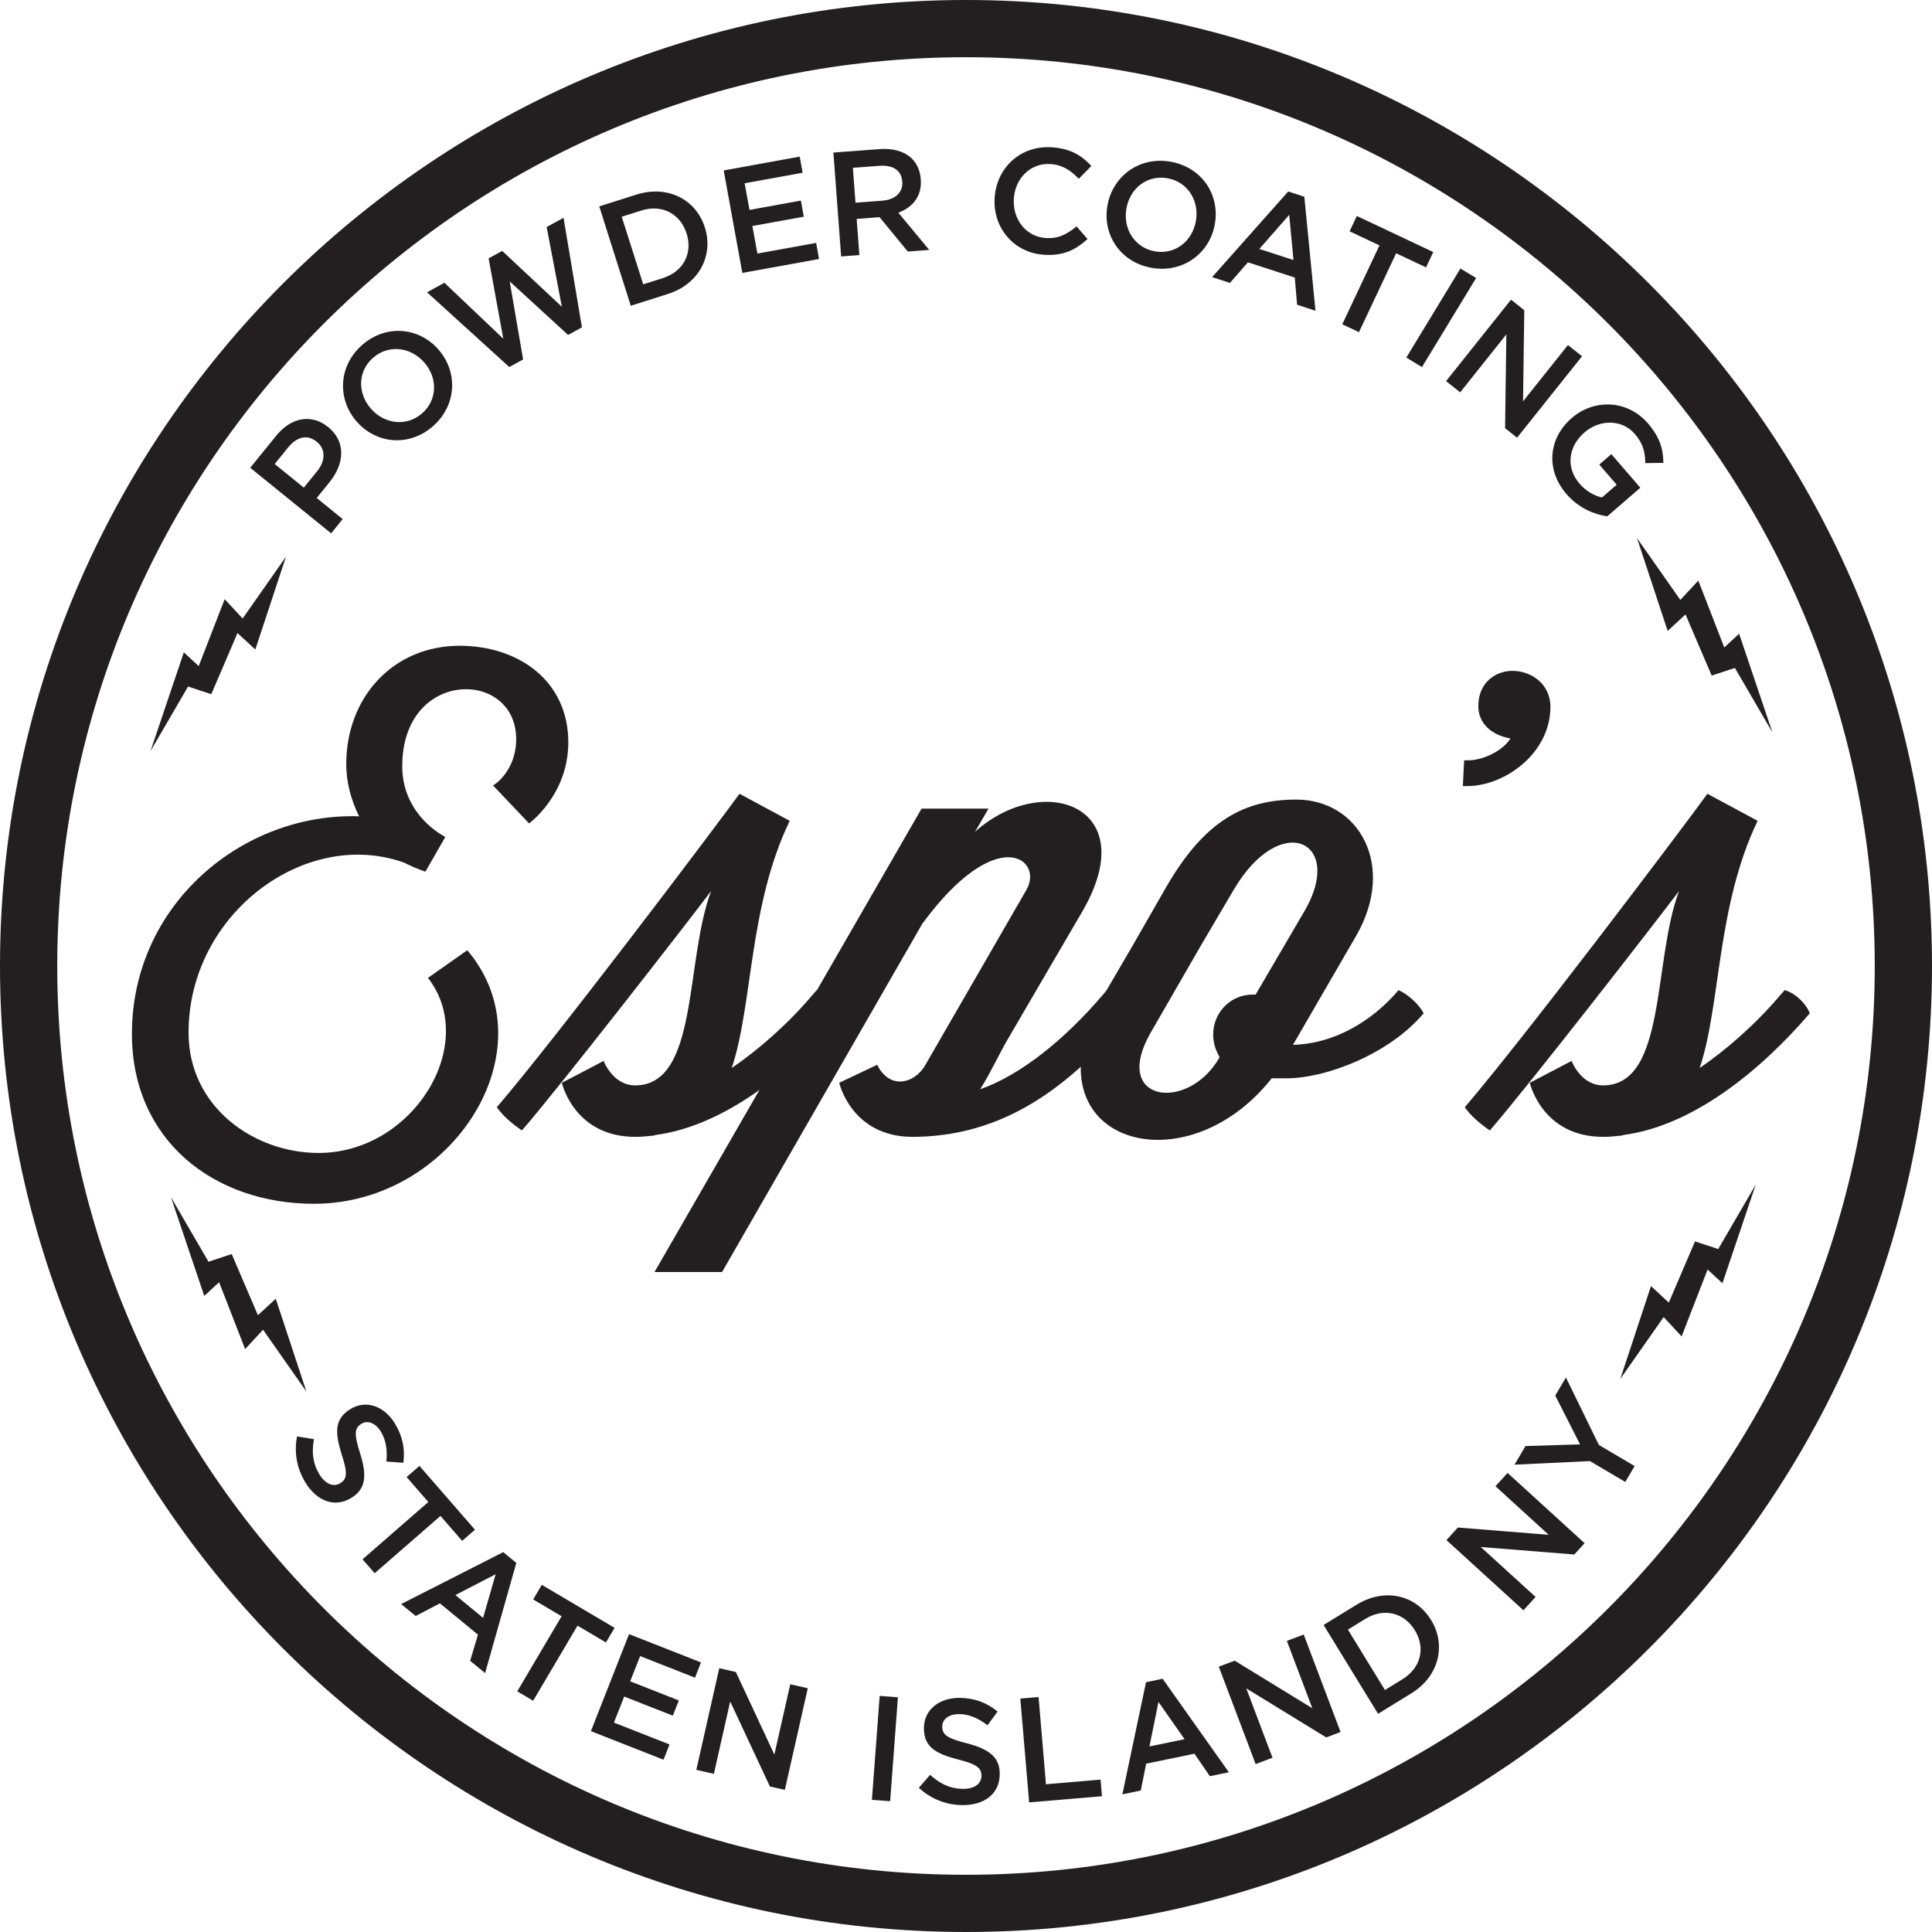 <?xml version="1.0" encoding="utf-8"?>
<!-- Generator: Adobe Illustrator 16.0.0, SVG Export Plug-In . SVG Version: 6.00 Build 0)  -->
<!DOCTYPE svg PUBLIC "-//W3C//DTD SVG 1.1//EN" "http://www.w3.org/Graphics/SVG/1.1/DTD/svg11.dtd">
<svg version="1.1" id="Layer_1" xmlns="http://www.w3.org/2000/svg" xmlns:xlink="http://www.w3.org/1999/xlink" x="0px" y="0px"
	 width="400px" height="400px" viewBox="0 0 400 400" enable-background="new 0 0 400 400" xml:space="preserve">
<g>
	<path fill="#231F20" d="M199.998,400C89.723,400,0,310.276,0,199.992C0,89.717,89.723,0,199.998,0
		c110.278,0,200,89.717,200,199.992C399.998,310.276,310.276,400,199.998,400z M199.998,11.847
		c-103.746,0-188.146,84.406-188.146,188.146c0,103.756,84.4,188.16,188.146,188.16c103.748,0,188.149-84.404,188.149-188.16
		C388.147,96.252,303.746,11.847,199.998,11.847z"/>
	<g>
		<g>
			<path fill="#231F20" d="M61.494,297.4l3.501,0.553c-0.466,2.691-0.265,4.984,1.12,7.278c1.212,2.004,2.895,2.713,4.301,1.866
				l0.049-0.029c1.318-0.802,1.586-1.969,0.302-5.875c-1.421-4.506-1.598-7.42,1.805-9.471l0.049-0.037
				c3.169-1.908,6.946-0.595,9.162,3.071c1.625,2.687,2.097,5.317,1.726,8.095L80,302.598c0.238-2.412-0.105-4.469-1.125-6.158
				c-1.145-1.896-2.792-2.416-4.003-1.683l-0.054,0.036c-1.421,0.858-1.55,2.082-0.259,6.121c1.416,4.479,1.239,7.359-1.817,9.204
				l-0.049,0.029c-3.458,2.093-7.158,0.611-9.497-3.263C61.489,304.063,60.852,300.809,61.494,297.4z"/>
			<path fill="#231F20" d="M88.679,310.974l-4.493-5.16l2.654-2.313l11.494,13.208l-2.646,2.307l-4.496-5.158l-13.618,11.864
				l-2.514-2.883L88.679,310.974z"/>
			<path fill="#231F20" d="M104.185,321.354l2.715,2.23l-6.465,22.81l-3.092-2.542l1.611-5.414l-7.881-6.479l-5.019,2.616
				l-3.005-2.471L104.185,321.354z M100.018,334.962l2.599-9.034l-8.34,4.315L100.018,334.962z"/>
			<path fill="#231F20" d="M116.272,334.63l-5.884-3.479l1.784-3.026l15.071,8.902l-1.787,3.027l-5.887-3.481l-9.186,15.547
				l-3.291-1.943L116.272,334.63z"/>
			<path fill="#231F20" d="M130.24,338.329l14.891,5.86l-1.242,3.156l-11.359-4.469l-2.055,5.227l10.072,3.956l-1.248,3.15
				l-10.066-3.957l-2.125,5.396l11.512,4.522l-1.248,3.163l-15.03-5.917L130.24,338.329z"/>
			<path fill="#231F20" d="M148.917,345.389l3.427,0.777l7.98,17.097l3.291-14.548l3.631,0.816l-4.754,21.041l-3.092-0.697
				l-8.219-17.594l-3.384,14.972l-3.634-0.823L148.917,345.389z"/>
			<path fill="#231F20" d="M182.128,351.118l3.777,0.287l-1.61,21.511l-3.777-0.278L182.128,351.118z"/>
			<path fill="#231F20" d="M190.236,370.143l2.326-2.678c2.036,1.814,4.082,2.866,6.767,2.902c2.344,0.043,3.838-1.019,3.863-2.654
				v-0.06c0.019-1.537-0.831-2.38-4.821-3.369c-4.572-1.18-7.138-2.575-7.08-6.552v-0.056c0.055-3.696,3.174-6.205,7.463-6.146
				c3.134,0.05,5.62,1.041,7.78,2.829l-2.075,2.84c-1.921-1.48-3.854-2.284-5.82-2.313c-2.216-0.03-3.531,1.091-3.549,2.509v0.06
				c-0.031,1.666,0.944,2.423,5.056,3.471c4.548,1.174,6.892,2.847,6.837,6.42v0.06c-0.053,4.039-3.27,6.39-7.793,6.324
				C195.889,373.68,192.793,372.493,190.236,370.143z"/>
			<path fill="#231F20" d="M211.246,351.673l3.78-0.323l1.53,18.059l11.302-0.962l0.29,3.441l-15.074,1.276L211.246,351.673z"/>
			<path fill="#231F20" d="M237.271,348.285l3.439-0.718l13.712,19.361l-3.932,0.813l-3.197-4.654l-9.991,2.062l-1.114,5.554
				l-3.812,0.797L237.271,348.285z M245.252,360.076l-5.403-7.699l-1.869,9.207L245.252,360.076z"/>
			<path fill="#231F20" d="M252.336,345.065l3.293-1.243l16.075,9.857l-5.274-13.947l3.489-1.319l7.63,20.176l-2.967,1.124
				l-16.554-10.148l5.429,14.354l-3.488,1.318L252.336,345.065z"/>
			<path fill="#231F20" d="M274.031,336.435l6.854-4.208c5.778-3.544,12.208-2.031,15.378,3.146l0.036,0.049
				c3.176,5.177,1.646,11.644-4.129,15.187l-6.855,4.212L274.031,336.435z M290.365,347.667c3.857-2.367,4.783-6.516,2.58-10.111
				l-0.036-0.057c-2.203-3.597-6.358-4.697-10.218-2.33l-3.62,2.221l7.664,12.505L290.365,347.667z"/>
			<path fill="#231F20" d="M299.469,318.859l2.367-2.6l18.808,1.508l-11.021-10.055l2.507-2.756l15.947,14.542l-2.139,2.344
				l-19.357-1.55l11.344,10.337l-2.512,2.764L299.469,318.859z"/>
			<path fill="#231F20" d="M329.172,302.502l-15.608,0.743l2.274-3.851l11.293-0.354L322,288.936l2.205-3.742l6.826,13.969
				l7.407,4.369l-1.94,3.287L329.172,302.502z"/>
		</g>
		<g>
			<path fill="#231F20" d="M51.806,96.846l5.357-6.608c3.163-3.908,7.384-4.566,10.757-1.835l0.049,0.042
				c3.762,3.042,3.281,7.649,0.289,11.339l-2.688,3.324l5.378,4.365l-2.387,2.95L51.806,96.846z M65.679,97.533
				c1.805-2.228,1.684-4.626-0.06-6.035l-0.049-0.043c-1.963-1.595-4.137-1.011-5.924,1.193l-2.773,3.421l6.03,4.888L65.679,97.533z
				"/>
			<path fill="#231F20" d="M73.819,87.245l-0.036-0.042c-3.973-4.597-3.756-11.506,1.266-15.838
				c5.013-4.328,11.792-3.555,15.764,1.042l0.036,0.049c3.973,4.59,3.747,11.509-1.266,15.837
				C84.57,92.624,77.792,91.842,73.819,87.245z M87.881,75.103l-0.036-0.048c-2.743-3.174-7.33-3.817-10.568-1.01
				c-3.245,2.797-3.27,7.339-0.526,10.513l0.036,0.043c2.743,3.171,7.326,3.814,10.568,1.01
				C90.594,82.814,90.625,78.269,87.881,75.103z"/>
			<path fill="#231F20" d="M88.415,60.514l3.598-1.969l12.19,11.585l-3.041-16.64l2.815-1.541l12.35,11.563l-3.148-16.516
				l3.495-1.902l3.807,22.679l-2.864,1.571l-12.087-11.08l2.773,16.16l-2.864,1.561L88.415,60.514z"/>
			<path fill="#231F20" d="M124.067,42.727l7.673-2.429c6.469-2.052,12.343,0.971,14.178,6.76l0.019,0.054
				c1.835,5.795-1.205,11.707-7.674,13.758l-7.667,2.435L124.067,42.727z M137.222,57.583c4.316-1.376,6.219-5.18,4.94-9.207
				l-0.019-0.058c-1.278-4.024-5.037-6.1-9.362-4.73l-4.058,1.288l4.447,13.986L137.222,57.583z"/>
			<path fill="#231F20" d="M149.836,35.285l15.733-2.859l0.606,3.336l-12.008,2.179l1.005,5.519l10.641-1.933l0.605,3.336
				l-10.647,1.932l1.041,5.698l12.157-2.204l0.604,3.336l-15.883,2.879L149.836,35.285z"/>
			<path fill="#231F20" d="M172.546,31.583l9.594-0.715c2.7-0.198,4.883,0.441,6.365,1.695c1.223,1.078,1.988,2.63,2.125,4.508
				l0.006,0.061c0.262,3.534-1.702,5.814-4.651,6.897l6.411,7.716l-4.454,0.325l-5.844-7.11l-4.73,0.359l0.551,7.49l-3.772,0.284
				L172.546,31.583z M182.648,41.551c2.709-0.201,4.326-1.738,4.161-3.923l-0.006-0.056c-0.17-2.306-1.92-3.445-4.718-3.241
				l-5.507,0.414l0.542,7.217L182.648,41.551z"/>
			<path fill="#231F20" d="M205.927,40.994l0.007-0.06c0.384-6.125,5.276-10.852,11.798-10.44c3.967,0.243,6.283,1.774,8.219,3.869
				l-2.602,2.654c-1.627-1.708-3.407-2.901-5.863-3.053c-4.124-0.261-7.317,2.944-7.576,7.154l-0.006,0.067
				c-0.263,4.212,2.505,7.84,6.629,8.097c2.647,0.165,4.404-0.807,6.354-2.411l2.279,2.611c-2.386,2.197-4.944,3.524-8.971,3.268
				C209.915,52.36,205.547,47.177,205.927,40.994z"/>
			<path fill="#231F20" d="M229.285,42.544l0.014-0.061c1.067-5.975,6.571-10.16,13.101-8.998c6.521,1.175,10.194,6.928,9.12,12.906
				l-0.007,0.067c-1.07,5.968-6.581,10.153-13.104,8.991C231.886,54.28,228.214,48.522,229.285,42.544z M247.583,45.816l0.013-0.061
				c0.739-4.13-1.652-8.097-5.874-8.849c-4.217-0.752-7.761,2.088-8.496,6.212l-0.013,0.061c-0.741,4.13,1.652,8.096,5.874,8.854
				C243.3,52.786,246.842,49.94,247.583,45.816z"/>
			<path fill="#231F20" d="M266.706,39.649l3.341,1.084l2.308,23.601l-3.806-1.241l-0.478-5.625l-9.702-3.156l-3.719,4.264
				l-3.692-1.199L266.706,39.649z M267.801,53.839l-0.887-9.356l-6.182,7.061L267.801,53.839z"/>
			<path fill="#231F20" d="M285.604,50.81l-6.182-2.918l1.494-3.177l15.826,7.472l-1.496,3.175l-6.189-2.922l-7.696,16.327
				l-3.458-1.628L285.604,50.81z"/>
			<path fill="#231F20" d="M302.367,55.595l3.246,1.969l-11.21,18.44l-3.238-1.973L302.367,55.595z"/>
			<path fill="#231F20" d="M312.845,62.039l2.742,2.191l-0.258,18.866l9.296-11.658l2.919,2.319l-13.451,16.867l-2.482-1.973
				l0.265-19.423l-9.561,12.001l-2.92-2.325L312.845,62.039z"/>
			<path fill="#231F20" d="M325.398,86.567l0.048-0.043c4.572-3.954,11.465-3.802,15.723,1.114c2.463,2.85,3.188,5.288,3.217,8.194
				l-3.752,0.055c-0.017-2.186-0.403-4.009-2.195-6.079c-2.607-3.01-7.221-3.017-10.338-0.317l-0.055,0.043
				c-3.354,2.901-3.913,7.263-1.022,10.593c1.324,1.537,3.026,2.521,4.646,2.87l3.048-2.639l-3.606-4.173l2.493-2.165l6.009,6.956
				l-6.855,5.932c-2.769-0.423-5.929-1.726-8.43-4.614C319.907,97.189,320.644,90.679,325.398,86.567z"/>
		</g>
		<g>
			<path fill="#231F20" d="M96.743,196.729c17.319,20.391-2.932,52.501-31.717,52.501c-20.793,0-37.713-13.189-37.713-35.177
				c0-26.791,22.922-45.843,47.039-45.045c-1.732-3.464-2.664-7.198-2.664-10.79c0-13.995,9.858-24.521,23.456-24.521
				c12.124,0,22.516,7.193,22.516,19.992c0,10.925-8.127,16.788-8.127,16.788l-7.46-7.863c0.134,0,4.796-2.932,4.796-9.591
				c0-14.522-23.589-14.662-23.589,5.594c0,9.326,7.196,13.725,8.666,14.522c0,0.134,0.134,0.134,0.258,0.134l-4.127,7.196
				c-1.595-0.532-3.065-1.199-4.398-1.859c-20.385-7.326-44.641,10.525-44.641,35.174c0,15.461,13.597,24.922,26.919,24.922
				c19.586,0,33.314-22.522,22.652-36.247L96.743,196.729z"/>
			<path fill="#231F20" d="M102.863,229.244c12.525-14.654,44.507-57.037,50.242-64.898l10.395,5.598
				c-8.529,17.727-7.601,37.985-11.999,51.174c5.464-3.729,11.6-9.066,16.662-15.062l0.932-1.06c2,0.532,4.399,2.658,5.197,4.797
				c-10.393,12.124-24.388,23.315-38.511,25.184c-0.134,0-0.265,0.129-0.405,0.129c-1.333,0.142-2.533,0.268-3.859,0.268
				c-12.663,0-15.196-11.19-15.196-11.19l8.66-4.53c0,0,1.866,5.062,6.536,5.062c13.191,0,10.26-25.854,15.721-40.243
				c-4.928,6.529-31.315,40.511-39.175,49.569C106.062,232.712,104.063,230.979,102.863,229.244z"/>
			<path fill="#231F20" d="M135.509,263.359l55.297-95.948h13.862l-2.797,4.796c14.122-12.656,35.047-5.33,22.118,16.663
				l-15.322,26.254c-1.731,2.924-3.464,6.793-5.729,10.391c8.392-2.932,17.59-10.391,25.312-19.459l0.941-1.06
				c1.997,0.532,4.394,2.658,5.195,4.797c-11.327,13.19-24.521,25.184-44.642,25.58h-0.807c-12.656,0-15.188-11.19-15.188-11.19
				l7.862-3.735c2.532,5.202,7.735,4.003,9.999,0l20.918-36.246c3.599-6.265-6.127-13.993-21.584,7.064l-41.448,72.094H135.509z"/>
			<path fill="#231F20" d="M263.298,223.251c-18.657,23.586-52.108,12.521-34.644-17.454l5.993-10.273l6.796-11.858
				c8-13.856,16.262-18.121,26.919-18.121c13.061,0,20.79,13.725,12.394,28.247l-13.06,22.531
				c6.927-0.14,14.656-3.467,20.924-10.267l0.929-1.06c1.868,0.801,4.268,2.933,5.201,4.797
				c-7.067,8.394-20.127,13.458-28.388,13.458H263.298z M259.295,205.922h0.668l10.132-17.319
				c8.393-14.398-4.931-20.924-14.656-4.401l-6.669,11.323l-10.525,18.259c-8.262,14.396,7.595,16.528,14.13,5.335l0.127-0.268
				c-0.793-1.332-1.327-2.929-1.327-4.668C251.174,209.654,254.772,205.922,259.295,205.922z"/>
			<path fill="#231F20" d="M303.135,157.418h0.801c3.199,0,7.195-1.997,8.794-4.529c-3.997-0.673-6.663-3.206-6.663-6.669
				c0-5.062,3.732-7.327,7.062-7.327c3.865,0,7.869,2.67,7.869,7.467c0,9.594-9.466,16.388-17.195,16.388h-0.932L303.135,157.418z"
				/>
			<path fill="#231F20" d="M303.27,229.244c12.525-14.654,44.508-57.037,50.233-64.898l10.396,5.598
				c-8.528,17.727-7.593,37.985-11.993,51.174c5.465-3.729,11.59-9.066,16.657-15.062l0.93-1.06
				c2.006,0.532,4.406,2.658,5.203,4.797c-10.396,12.124-24.387,23.315-38.518,25.184c-0.133,0-0.268,0.129-0.392,0.129
				c-1.341,0.142-2.539,0.268-3.873,0.268c-12.656,0-15.188-11.19-15.188-11.19l8.659-4.53c0,0,1.866,5.062,6.529,5.062
				c13.199,0,10.26-25.854,15.721-40.243c-4.922,6.529-31.313,40.511-39.175,49.569C306.463,232.712,304.468,230.979,303.27,229.244
				z"/>
		</g>
		<polygon fill="#231F20" points="335.465,285.494 341.817,266.271 345.507,269.683 350.938,257.019 355.737,258.605 
			363.51,245.257 356.613,265.685 353.536,262.839 348.161,276.691 344.438,272.685 		"/>
		<polygon fill="#231F20" points="63.44,288.112 57.09,268.89 53.398,272.298 47.971,259.637 43.168,261.229 35.4,247.875 
			42.291,268.308 45.365,265.468 50.75,279.312 54.463,275.31 		"/>
		<polygon fill="#231F20" points="59.212,115.254 52.859,134.477 49.17,131.067 43.743,143.73 38.937,142.139 31.166,155.492 
			38.063,135.059 41.141,137.905 46.519,124.055 50.235,128.058 		"/>
		<polygon fill="#231F20" points="338.921,111.404 345.275,130.621 348.964,127.211 354.389,139.873 359.192,138.288 
			366.961,151.64 360.064,131.208 356.994,134.054 351.619,120.204 347.896,124.207 		"/>
	</g>
</g>
</svg>
